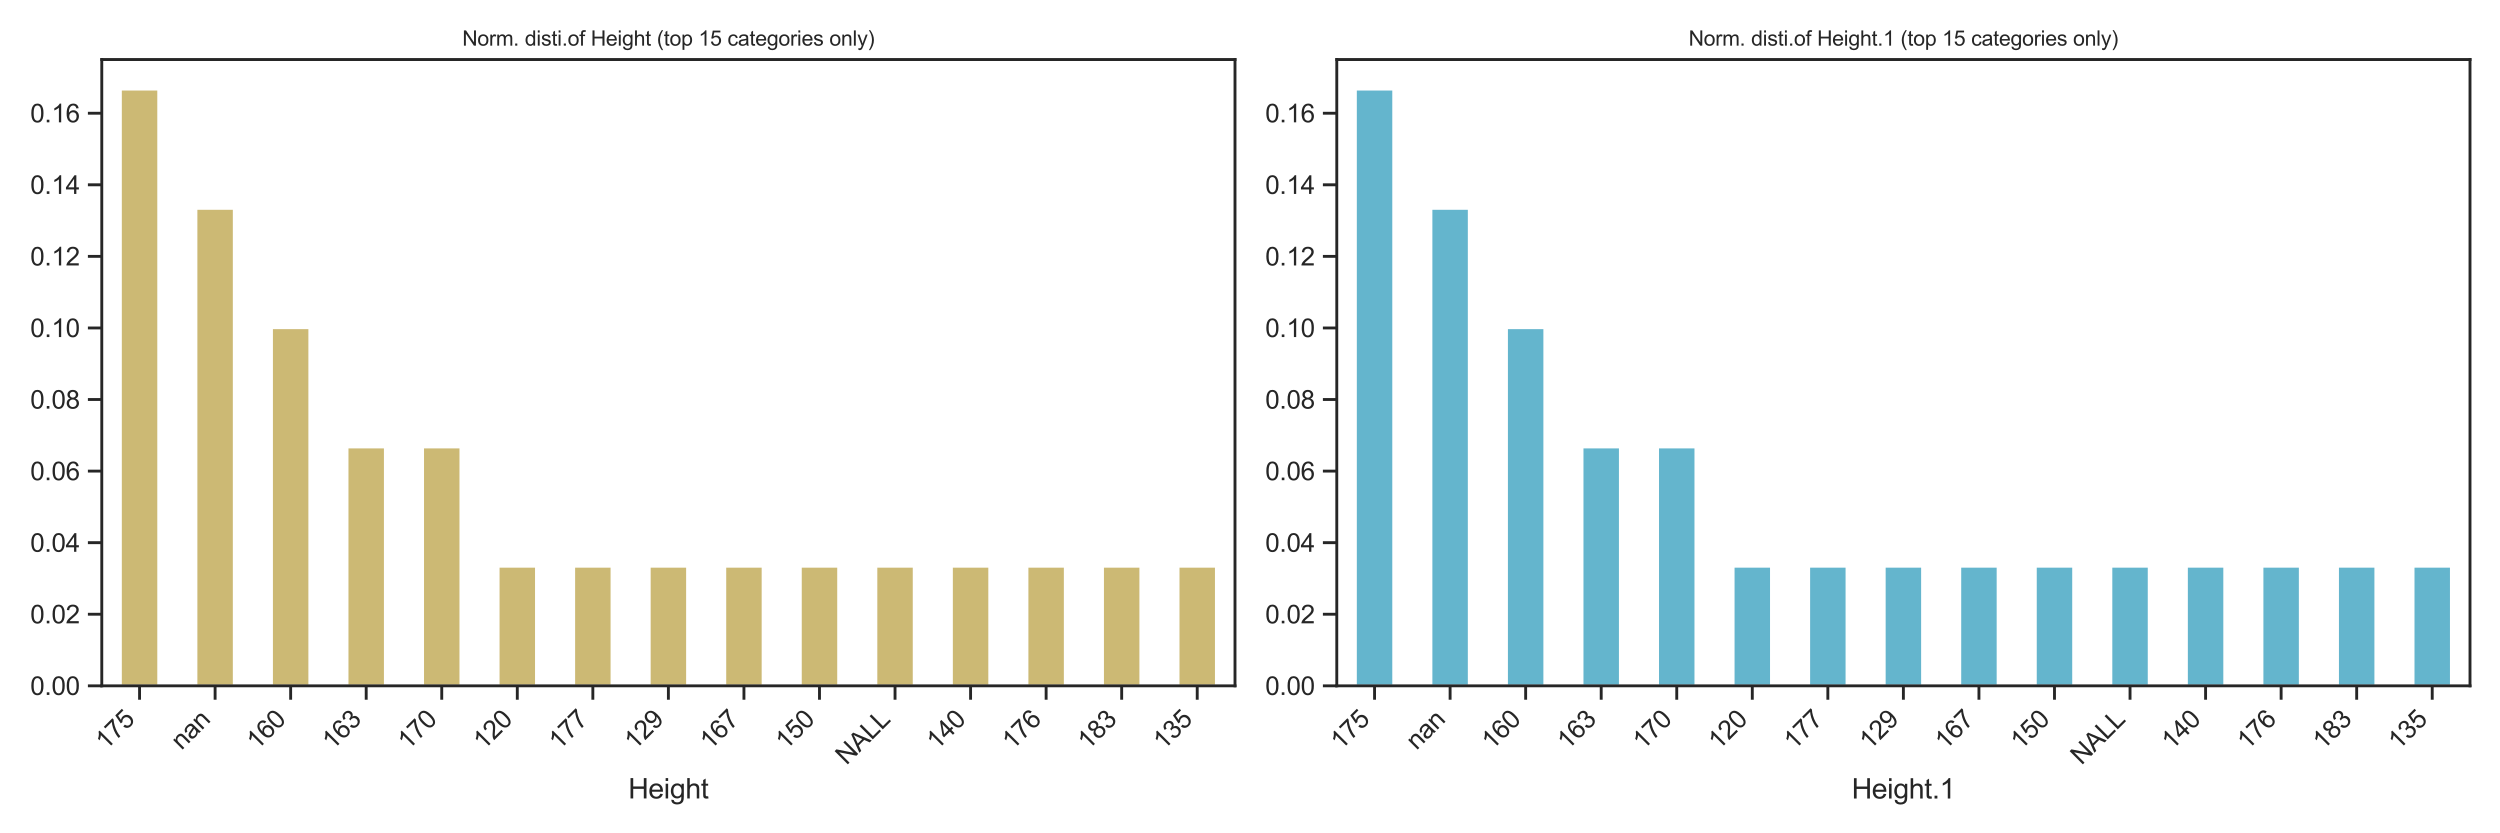<?xml version="1.0" encoding="utf-8" standalone="no"?>
<!DOCTYPE svg PUBLIC "-//W3C//DTD SVG 1.1//EN"
  "http://www.w3.org/Graphics/SVG/1.1/DTD/svg11.dtd">
<svg xmlns:xlink="http://www.w3.org/1999/xlink" width="1080pt" height="360pt" viewBox="0 0 1080 360" xmlns="http://www.w3.org/2000/svg" version="1.1">
 <defs>
  <style type="text/css">*{stroke-linejoin: round; stroke-linecap: butt}</style>
 </defs>
 <g id="figure_1">
  <g id="patch_1">
   <path d="M 0 360 
L 1080 360 
L 1080 0 
L 0 0 
z
" style="fill: #ffffff"/>
  </g>
  <g id="axes_1">
   <g id="patch_2">
    <path d="M 43.97 296.273 
L 533.52 296.273 
L 533.52 25.721 
L 43.97 25.721 
z
" style="fill: #ffffff"/>
   </g>
   <g id="matplotlib.axis_1">
    <g id="xtick_1">
     <g id="line2d_1">
      <defs>
       <path id="m5436ad66af" d="M 0 0 
L 0 6 
" style="stroke: #262626; stroke-width: 1.25"/>
      </defs>
      <g>
       <use xlink:href="#m5436ad66af" x="60.288" y="296.273" style="fill: #262626; stroke: #262626; stroke-width: 1.25"/>
      </g>
     </g>
     <g id="text_1">
      <!-- 175 -->
      <g style="fill: #262626" transform="translate(45.766 324.317) rotate(-45) scale(0.11 -0.11)">
       <defs>
        <path id="ArialMT-31" d="M 2384 0 
L 1822 0 
L 1822 3584 
Q 1619 3391 1289 3197 
Q 959 3003 697 2906 
L 697 3450 
Q 1169 3672 1522 3987 
Q 1875 4303 2022 4600 
L 2384 4600 
L 2384 0 
z
" transform="scale(0.016)"/>
        <path id="ArialMT-37" d="M 303 3981 
L 303 4522 
L 3269 4522 
L 3269 4084 
Q 2831 3619 2401 2847 
Q 1972 2075 1738 1259 
Q 1569 684 1522 0 
L 944 0 
Q 953 541 1156 1306 
Q 1359 2072 1739 2783 
Q 2119 3494 2547 3981 
L 303 3981 
z
" transform="scale(0.016)"/>
        <path id="ArialMT-35" d="M 266 1200 
L 856 1250 
Q 922 819 1161 601 
Q 1400 384 1738 384 
Q 2144 384 2425 690 
Q 2706 997 2706 1503 
Q 2706 1984 2436 2262 
Q 2166 2541 1728 2541 
Q 1456 2541 1237 2417 
Q 1019 2294 894 2097 
L 366 2166 
L 809 4519 
L 3088 4519 
L 3088 3981 
L 1259 3981 
L 1013 2750 
Q 1425 3038 1878 3038 
Q 2478 3038 2890 2622 
Q 3303 2206 3303 1553 
Q 3303 931 2941 478 
Q 2500 -78 1738 -78 
Q 1113 -78 717 272 
Q 322 622 266 1200 
z
" transform="scale(0.016)"/>
       </defs>
       <use xlink:href="#ArialMT-31"/>
       <use xlink:href="#ArialMT-37" x="55.615"/>
       <use xlink:href="#ArialMT-35" x="111.23"/>
      </g>
     </g>
    </g>
    <g id="xtick_2">
     <g id="line2d_2">
      <g>
       <use xlink:href="#m5436ad66af" x="92.925" y="296.273" style="fill: #262626; stroke: #262626; stroke-width: 1.25"/>
      </g>
     </g>
     <g id="text_2">
      <!-- nan -->
      <g style="fill: #262626" transform="translate(78.403 324.317) rotate(-45) scale(0.11 -0.11)">
       <defs>
        <path id="ArialMT-6e" d="M 422 0 
L 422 3319 
L 928 3319 
L 928 2847 
Q 1294 3394 1984 3394 
Q 2284 3394 2536 3286 
Q 2788 3178 2913 3003 
Q 3038 2828 3088 2588 
Q 3119 2431 3119 2041 
L 3119 0 
L 2556 0 
L 2556 2019 
Q 2556 2363 2490 2533 
Q 2425 2703 2258 2804 
Q 2091 2906 1866 2906 
Q 1506 2906 1245 2678 
Q 984 2450 984 1813 
L 984 0 
L 422 0 
z
" transform="scale(0.016)"/>
        <path id="ArialMT-61" d="M 2588 409 
Q 2275 144 1986 34 
Q 1697 -75 1366 -75 
Q 819 -75 525 192 
Q 231 459 231 875 
Q 231 1119 342 1320 
Q 453 1522 633 1644 
Q 813 1766 1038 1828 
Q 1203 1872 1538 1913 
Q 2219 1994 2541 2106 
Q 2544 2222 2544 2253 
Q 2544 2597 2384 2738 
Q 2169 2928 1744 2928 
Q 1347 2928 1158 2789 
Q 969 2650 878 2297 
L 328 2372 
Q 403 2725 575 2942 
Q 747 3159 1072 3276 
Q 1397 3394 1825 3394 
Q 2250 3394 2515 3294 
Q 2781 3194 2906 3042 
Q 3031 2891 3081 2659 
Q 3109 2516 3109 2141 
L 3109 1391 
Q 3109 606 3145 398 
Q 3181 191 3288 0 
L 2700 0 
Q 2613 175 2588 409 
z
M 2541 1666 
Q 2234 1541 1622 1453 
Q 1275 1403 1131 1340 
Q 988 1278 909 1158 
Q 831 1038 831 891 
Q 831 666 1001 516 
Q 1172 366 1500 366 
Q 1825 366 2078 508 
Q 2331 650 2450 897 
Q 2541 1088 2541 1459 
L 2541 1666 
z
" transform="scale(0.016)"/>
       </defs>
       <use xlink:href="#ArialMT-6e"/>
       <use xlink:href="#ArialMT-61" x="55.615"/>
       <use xlink:href="#ArialMT-6e" x="111.23"/>
      </g>
     </g>
    </g>
    <g id="xtick_3">
     <g id="line2d_3">
      <g>
       <use xlink:href="#m5436ad66af" x="125.562" y="296.273" style="fill: #262626; stroke: #262626; stroke-width: 1.25"/>
      </g>
     </g>
     <g id="text_3">
      <!-- 160 -->
      <g style="fill: #262626" transform="translate(111.04 324.317) rotate(-45) scale(0.11 -0.11)">
       <defs>
        <path id="ArialMT-36" d="M 3184 3459 
L 2625 3416 
Q 2550 3747 2413 3897 
Q 2184 4138 1850 4138 
Q 1581 4138 1378 3988 
Q 1113 3794 959 3422 
Q 806 3050 800 2363 
Q 1003 2672 1297 2822 
Q 1591 2972 1913 2972 
Q 2475 2972 2870 2558 
Q 3266 2144 3266 1488 
Q 3266 1056 3080 686 
Q 2894 316 2569 119 
Q 2244 -78 1831 -78 
Q 1128 -78 684 439 
Q 241 956 241 2144 
Q 241 3472 731 4075 
Q 1159 4600 1884 4600 
Q 2425 4600 2770 4297 
Q 3116 3994 3184 3459 
z
M 888 1484 
Q 888 1194 1011 928 
Q 1134 663 1356 523 
Q 1578 384 1822 384 
Q 2178 384 2434 671 
Q 2691 959 2691 1453 
Q 2691 1928 2437 2201 
Q 2184 2475 1800 2475 
Q 1419 2475 1153 2201 
Q 888 1928 888 1484 
z
" transform="scale(0.016)"/>
        <path id="ArialMT-30" d="M 266 2259 
Q 266 3072 433 3567 
Q 600 4063 929 4331 
Q 1259 4600 1759 4600 
Q 2128 4600 2406 4451 
Q 2684 4303 2865 4023 
Q 3047 3744 3150 3342 
Q 3253 2941 3253 2259 
Q 3253 1453 3087 958 
Q 2922 463 2592 192 
Q 2263 -78 1759 -78 
Q 1097 -78 719 397 
Q 266 969 266 2259 
z
M 844 2259 
Q 844 1131 1108 757 
Q 1372 384 1759 384 
Q 2147 384 2411 759 
Q 2675 1134 2675 2259 
Q 2675 3391 2411 3762 
Q 2147 4134 1753 4134 
Q 1366 4134 1134 3806 
Q 844 3388 844 2259 
z
" transform="scale(0.016)"/>
       </defs>
       <use xlink:href="#ArialMT-31"/>
       <use xlink:href="#ArialMT-36" x="55.615"/>
       <use xlink:href="#ArialMT-30" x="111.23"/>
      </g>
     </g>
    </g>
    <g id="xtick_4">
     <g id="line2d_4">
      <g>
       <use xlink:href="#m5436ad66af" x="158.198" y="296.273" style="fill: #262626; stroke: #262626; stroke-width: 1.25"/>
      </g>
     </g>
     <g id="text_4">
      <!-- 163 -->
      <g style="fill: #262626" transform="translate(143.676 324.317) rotate(-45) scale(0.11 -0.11)">
       <defs>
        <path id="ArialMT-33" d="M 269 1209 
L 831 1284 
Q 928 806 1161 595 
Q 1394 384 1728 384 
Q 2125 384 2398 659 
Q 2672 934 2672 1341 
Q 2672 1728 2419 1979 
Q 2166 2231 1775 2231 
Q 1616 2231 1378 2169 
L 1441 2663 
Q 1497 2656 1531 2656 
Q 1891 2656 2178 2843 
Q 2466 3031 2466 3422 
Q 2466 3731 2256 3934 
Q 2047 4138 1716 4138 
Q 1388 4138 1169 3931 
Q 950 3725 888 3313 
L 325 3413 
Q 428 3978 793 4289 
Q 1159 4600 1703 4600 
Q 2078 4600 2393 4439 
Q 2709 4278 2876 4000 
Q 3044 3722 3044 3409 
Q 3044 3113 2884 2869 
Q 2725 2625 2413 2481 
Q 2819 2388 3044 2092 
Q 3269 1797 3269 1353 
Q 3269 753 2831 336 
Q 2394 -81 1725 -81 
Q 1122 -81 723 278 
Q 325 638 269 1209 
z
" transform="scale(0.016)"/>
       </defs>
       <use xlink:href="#ArialMT-31"/>
       <use xlink:href="#ArialMT-36" x="55.615"/>
       <use xlink:href="#ArialMT-33" x="111.23"/>
      </g>
     </g>
    </g>
    <g id="xtick_5">
     <g id="line2d_5">
      <g>
       <use xlink:href="#m5436ad66af" x="190.835" y="296.273" style="fill: #262626; stroke: #262626; stroke-width: 1.25"/>
      </g>
     </g>
     <g id="text_5">
      <!-- 170 -->
      <g style="fill: #262626" transform="translate(176.313 324.317) rotate(-45) scale(0.11 -0.11)">
       <use xlink:href="#ArialMT-31"/>
       <use xlink:href="#ArialMT-37" x="55.615"/>
       <use xlink:href="#ArialMT-30" x="111.23"/>
      </g>
     </g>
    </g>
    <g id="xtick_6">
     <g id="line2d_6">
      <g>
       <use xlink:href="#m5436ad66af" x="223.472" y="296.273" style="fill: #262626; stroke: #262626; stroke-width: 1.25"/>
      </g>
     </g>
     <g id="text_6">
      <!-- 120 -->
      <g style="fill: #262626" transform="translate(208.95 324.317) rotate(-45) scale(0.11 -0.11)">
       <defs>
        <path id="ArialMT-32" d="M 3222 541 
L 3222 0 
L 194 0 
Q 188 203 259 391 
Q 375 700 629 1000 
Q 884 1300 1366 1694 
Q 2113 2306 2375 2664 
Q 2638 3022 2638 3341 
Q 2638 3675 2398 3904 
Q 2159 4134 1775 4134 
Q 1369 4134 1125 3890 
Q 881 3647 878 3216 
L 300 3275 
Q 359 3922 746 4261 
Q 1134 4600 1788 4600 
Q 2447 4600 2831 4234 
Q 3216 3869 3216 3328 
Q 3216 3053 3103 2787 
Q 2991 2522 2730 2228 
Q 2469 1934 1863 1422 
Q 1356 997 1212 845 
Q 1069 694 975 541 
L 3222 541 
z
" transform="scale(0.016)"/>
       </defs>
       <use xlink:href="#ArialMT-31"/>
       <use xlink:href="#ArialMT-32" x="55.615"/>
       <use xlink:href="#ArialMT-30" x="111.23"/>
      </g>
     </g>
    </g>
    <g id="xtick_7">
     <g id="line2d_7">
      <g>
       <use xlink:href="#m5436ad66af" x="256.108" y="296.273" style="fill: #262626; stroke: #262626; stroke-width: 1.25"/>
      </g>
     </g>
     <g id="text_7">
      <!-- 177 -->
      <g style="fill: #262626" transform="translate(241.586 324.317) rotate(-45) scale(0.11 -0.11)">
       <use xlink:href="#ArialMT-31"/>
       <use xlink:href="#ArialMT-37" x="55.615"/>
       <use xlink:href="#ArialMT-37" x="111.23"/>
      </g>
     </g>
    </g>
    <g id="xtick_8">
     <g id="line2d_8">
      <g>
       <use xlink:href="#m5436ad66af" x="288.745" y="296.273" style="fill: #262626; stroke: #262626; stroke-width: 1.25"/>
      </g>
     </g>
     <g id="text_8">
      <!-- 129 -->
      <g style="fill: #262626" transform="translate(274.223 324.317) rotate(-45) scale(0.11 -0.11)">
       <defs>
        <path id="ArialMT-39" d="M 350 1059 
L 891 1109 
Q 959 728 1153 556 
Q 1347 384 1650 384 
Q 1909 384 2104 503 
Q 2300 622 2425 820 
Q 2550 1019 2634 1356 
Q 2719 1694 2719 2044 
Q 2719 2081 2716 2156 
Q 2547 1888 2255 1720 
Q 1963 1553 1622 1553 
Q 1053 1553 659 1965 
Q 266 2378 266 3053 
Q 266 3750 677 4175 
Q 1088 4600 1706 4600 
Q 2153 4600 2523 4359 
Q 2894 4119 3086 3673 
Q 3278 3228 3278 2384 
Q 3278 1506 3087 986 
Q 2897 466 2520 194 
Q 2144 -78 1638 -78 
Q 1100 -78 759 220 
Q 419 519 350 1059 
z
M 2653 3081 
Q 2653 3566 2395 3850 
Q 2138 4134 1775 4134 
Q 1400 4134 1122 3828 
Q 844 3522 844 3034 
Q 844 2597 1108 2323 
Q 1372 2050 1759 2050 
Q 2150 2050 2401 2323 
Q 2653 2597 2653 3081 
z
" transform="scale(0.016)"/>
       </defs>
       <use xlink:href="#ArialMT-31"/>
       <use xlink:href="#ArialMT-32" x="55.615"/>
       <use xlink:href="#ArialMT-39" x="111.23"/>
      </g>
     </g>
    </g>
    <g id="xtick_9">
     <g id="line2d_9">
      <g>
       <use xlink:href="#m5436ad66af" x="321.382" y="296.273" style="fill: #262626; stroke: #262626; stroke-width: 1.25"/>
      </g>
     </g>
     <g id="text_9">
      <!-- 167 -->
      <g style="fill: #262626" transform="translate(306.86 324.317) rotate(-45) scale(0.11 -0.11)">
       <use xlink:href="#ArialMT-31"/>
       <use xlink:href="#ArialMT-36" x="55.615"/>
       <use xlink:href="#ArialMT-37" x="111.23"/>
      </g>
     </g>
    </g>
    <g id="xtick_10">
     <g id="line2d_10">
      <g>
       <use xlink:href="#m5436ad66af" x="354.018" y="296.273" style="fill: #262626; stroke: #262626; stroke-width: 1.25"/>
      </g>
     </g>
     <g id="text_10">
      <!-- 150 -->
      <g style="fill: #262626" transform="translate(339.496 324.317) rotate(-45) scale(0.11 -0.11)">
       <use xlink:href="#ArialMT-31"/>
       <use xlink:href="#ArialMT-35" x="55.615"/>
       <use xlink:href="#ArialMT-30" x="111.23"/>
      </g>
     </g>
    </g>
    <g id="xtick_11">
     <g id="line2d_11">
      <g>
       <use xlink:href="#m5436ad66af" x="386.655" y="296.273" style="fill: #262626; stroke: #262626; stroke-width: 1.25"/>
      </g>
     </g>
     <g id="text_11">
      <!-- NALL -->
      <g style="fill: #262626" transform="translate(365.653 330.797) rotate(-45) scale(0.11 -0.11)">
       <defs>
        <path id="ArialMT-4e" d="M 488 0 
L 488 4581 
L 1109 4581 
L 3516 984 
L 3516 4581 
L 4097 4581 
L 4097 0 
L 3475 0 
L 1069 3600 
L 1069 0 
L 488 0 
z
" transform="scale(0.016)"/>
        <path id="ArialMT-41" d="M -9 0 
L 1750 4581 
L 2403 4581 
L 4278 0 
L 3588 0 
L 3053 1388 
L 1138 1388 
L 634 0 
L -9 0 
z
M 1313 1881 
L 2866 1881 
L 2388 3150 
Q 2169 3728 2063 4100 
Q 1975 3659 1816 3225 
L 1313 1881 
z
" transform="scale(0.016)"/>
        <path id="ArialMT-4c" d="M 469 0 
L 469 4581 
L 1075 4581 
L 1075 541 
L 3331 541 
L 3331 0 
L 469 0 
z
" transform="scale(0.016)"/>
       </defs>
       <use xlink:href="#ArialMT-4e"/>
       <use xlink:href="#ArialMT-41" x="72.217"/>
       <use xlink:href="#ArialMT-4c" x="138.916"/>
       <use xlink:href="#ArialMT-4c" x="194.531"/>
      </g>
     </g>
    </g>
    <g id="xtick_12">
     <g id="line2d_12">
      <g>
       <use xlink:href="#m5436ad66af" x="419.292" y="296.273" style="fill: #262626; stroke: #262626; stroke-width: 1.25"/>
      </g>
     </g>
     <g id="text_12">
      <!-- 140 -->
      <g style="fill: #262626" transform="translate(404.77 324.317) rotate(-45) scale(0.11 -0.11)">
       <defs>
        <path id="ArialMT-34" d="M 2069 0 
L 2069 1097 
L 81 1097 
L 81 1613 
L 2172 4581 
L 2631 4581 
L 2631 1613 
L 3250 1613 
L 3250 1097 
L 2631 1097 
L 2631 0 
L 2069 0 
z
M 2069 1613 
L 2069 3678 
L 634 1613 
L 2069 1613 
z
" transform="scale(0.016)"/>
       </defs>
       <use xlink:href="#ArialMT-31"/>
       <use xlink:href="#ArialMT-34" x="55.615"/>
       <use xlink:href="#ArialMT-30" x="111.23"/>
      </g>
     </g>
    </g>
    <g id="xtick_13">
     <g id="line2d_13">
      <g>
       <use xlink:href="#m5436ad66af" x="451.928" y="296.273" style="fill: #262626; stroke: #262626; stroke-width: 1.25"/>
      </g>
     </g>
     <g id="text_13">
      <!-- 176 -->
      <g style="fill: #262626" transform="translate(437.406 324.317) rotate(-45) scale(0.11 -0.11)">
       <use xlink:href="#ArialMT-31"/>
       <use xlink:href="#ArialMT-37" x="55.615"/>
       <use xlink:href="#ArialMT-36" x="111.23"/>
      </g>
     </g>
    </g>
    <g id="xtick_14">
     <g id="line2d_14">
      <g>
       <use xlink:href="#m5436ad66af" x="484.565" y="296.273" style="fill: #262626; stroke: #262626; stroke-width: 1.25"/>
      </g>
     </g>
     <g id="text_14">
      <!-- 183 -->
      <g style="fill: #262626" transform="translate(470.043 324.317) rotate(-45) scale(0.11 -0.11)">
       <defs>
        <path id="ArialMT-38" d="M 1131 2484 
Q 781 2613 612 2850 
Q 444 3088 444 3419 
Q 444 3919 803 4259 
Q 1163 4600 1759 4600 
Q 2359 4600 2725 4251 
Q 3091 3903 3091 3403 
Q 3091 3084 2923 2848 
Q 2756 2613 2416 2484 
Q 2838 2347 3058 2040 
Q 3278 1734 3278 1309 
Q 3278 722 2862 322 
Q 2447 -78 1769 -78 
Q 1091 -78 675 323 
Q 259 725 259 1325 
Q 259 1772 486 2073 
Q 713 2375 1131 2484 
z
M 1019 3438 
Q 1019 3113 1228 2906 
Q 1438 2700 1772 2700 
Q 2097 2700 2305 2904 
Q 2513 3109 2513 3406 
Q 2513 3716 2298 3927 
Q 2084 4138 1766 4138 
Q 1444 4138 1231 3931 
Q 1019 3725 1019 3438 
z
M 838 1322 
Q 838 1081 952 856 
Q 1066 631 1291 507 
Q 1516 384 1775 384 
Q 2178 384 2440 643 
Q 2703 903 2703 1303 
Q 2703 1709 2433 1975 
Q 2163 2241 1756 2241 
Q 1359 2241 1098 1978 
Q 838 1716 838 1322 
z
" transform="scale(0.016)"/>
       </defs>
       <use xlink:href="#ArialMT-31"/>
       <use xlink:href="#ArialMT-38" x="55.615"/>
       <use xlink:href="#ArialMT-33" x="111.23"/>
      </g>
     </g>
    </g>
    <g id="xtick_15">
     <g id="line2d_15">
      <g>
       <use xlink:href="#m5436ad66af" x="517.202" y="296.273" style="fill: #262626; stroke: #262626; stroke-width: 1.25"/>
      </g>
     </g>
     <g id="text_15">
      <!-- 135 -->
      <g style="fill: #262626" transform="translate(502.68 324.317) rotate(-45) scale(0.11 -0.11)">
       <use xlink:href="#ArialMT-31"/>
       <use xlink:href="#ArialMT-33" x="55.615"/>
       <use xlink:href="#ArialMT-35" x="111.23"/>
      </g>
     </g>
    </g>
    <g id="text_16">
     <!-- Height -->
     <g style="fill: #262626" transform="translate(271.402 344.932) scale(0.12 -0.12)">
      <defs>
       <path id="ArialMT-48" d="M 513 0 
L 513 4581 
L 1119 4581 
L 1119 2700 
L 3500 2700 
L 3500 4581 
L 4106 4581 
L 4106 0 
L 3500 0 
L 3500 2159 
L 1119 2159 
L 1119 0 
L 513 0 
z
" transform="scale(0.016)"/>
       <path id="ArialMT-65" d="M 2694 1069 
L 3275 997 
Q 3138 488 2766 206 
Q 2394 -75 1816 -75 
Q 1088 -75 661 373 
Q 234 822 234 1631 
Q 234 2469 665 2931 
Q 1097 3394 1784 3394 
Q 2450 3394 2872 2941 
Q 3294 2488 3294 1666 
Q 3294 1616 3291 1516 
L 816 1516 
Q 847 969 1125 678 
Q 1403 388 1819 388 
Q 2128 388 2347 550 
Q 2566 713 2694 1069 
z
M 847 1978 
L 2700 1978 
Q 2663 2397 2488 2606 
Q 2219 2931 1791 2931 
Q 1403 2931 1139 2672 
Q 875 2413 847 1978 
z
" transform="scale(0.016)"/>
       <path id="ArialMT-69" d="M 425 3934 
L 425 4581 
L 988 4581 
L 988 3934 
L 425 3934 
z
M 425 0 
L 425 3319 
L 988 3319 
L 988 0 
L 425 0 
z
" transform="scale(0.016)"/>
       <path id="ArialMT-67" d="M 319 -275 
L 866 -356 
Q 900 -609 1056 -725 
Q 1266 -881 1628 -881 
Q 2019 -881 2231 -725 
Q 2444 -569 2519 -288 
Q 2563 -116 2559 434 
Q 2191 0 1641 0 
Q 956 0 581 494 
Q 206 988 206 1678 
Q 206 2153 378 2554 
Q 550 2956 876 3175 
Q 1203 3394 1644 3394 
Q 2231 3394 2613 2919 
L 2613 3319 
L 3131 3319 
L 3131 450 
Q 3131 -325 2973 -648 
Q 2816 -972 2473 -1159 
Q 2131 -1347 1631 -1347 
Q 1038 -1347 672 -1080 
Q 306 -813 319 -275 
z
M 784 1719 
Q 784 1066 1043 766 
Q 1303 466 1694 466 
Q 2081 466 2343 764 
Q 2606 1063 2606 1700 
Q 2606 2309 2336 2618 
Q 2066 2928 1684 2928 
Q 1309 2928 1046 2623 
Q 784 2319 784 1719 
z
" transform="scale(0.016)"/>
       <path id="ArialMT-68" d="M 422 0 
L 422 4581 
L 984 4581 
L 984 2938 
Q 1378 3394 1978 3394 
Q 2347 3394 2619 3248 
Q 2891 3103 3008 2847 
Q 3125 2591 3125 2103 
L 3125 0 
L 2563 0 
L 2563 2103 
Q 2563 2525 2380 2717 
Q 2197 2909 1863 2909 
Q 1613 2909 1392 2779 
Q 1172 2650 1078 2428 
Q 984 2206 984 1816 
L 984 0 
L 422 0 
z
" transform="scale(0.016)"/>
       <path id="ArialMT-74" d="M 1650 503 
L 1731 6 
Q 1494 -44 1306 -44 
Q 1000 -44 831 53 
Q 663 150 594 308 
Q 525 466 525 972 
L 525 2881 
L 113 2881 
L 113 3319 
L 525 3319 
L 525 4141 
L 1084 4478 
L 1084 3319 
L 1650 3319 
L 1650 2881 
L 1084 2881 
L 1084 941 
Q 1084 700 1114 631 
Q 1144 563 1211 522 
Q 1278 481 1403 481 
Q 1497 481 1650 503 
z
" transform="scale(0.016)"/>
      </defs>
      <use xlink:href="#ArialMT-48"/>
      <use xlink:href="#ArialMT-65" x="72.217"/>
      <use xlink:href="#ArialMT-69" x="127.832"/>
      <use xlink:href="#ArialMT-67" x="150.049"/>
      <use xlink:href="#ArialMT-68" x="205.664"/>
      <use xlink:href="#ArialMT-74" x="261.279"/>
     </g>
    </g>
   </g>
   <g id="matplotlib.axis_2">
    <g id="ytick_1">
     <g id="line2d_16">
      <defs>
       <path id="m097081c70a" d="M 0 0 
L -6 0 
" style="stroke: #262626; stroke-width: 1.25"/>
      </defs>
      <g>
       <use xlink:href="#m097081c70a" x="43.97" y="296.273" style="fill: #262626; stroke: #262626; stroke-width: 1.25"/>
      </g>
     </g>
     <g id="text_17">
      <!-- 0.00 -->
      <g style="fill: #262626" transform="translate(13.063 300.21) scale(0.11 -0.11)">
       <defs>
        <path id="ArialMT-2e" d="M 581 0 
L 581 641 
L 1222 641 
L 1222 0 
L 581 0 
z
" transform="scale(0.016)"/>
       </defs>
       <use xlink:href="#ArialMT-30"/>
       <use xlink:href="#ArialMT-2e" x="55.615"/>
       <use xlink:href="#ArialMT-30" x="83.398"/>
       <use xlink:href="#ArialMT-30" x="139.014"/>
      </g>
     </g>
    </g>
    <g id="ytick_2">
     <g id="line2d_17">
      <g>
       <use xlink:href="#m097081c70a" x="43.97" y="265.353" style="fill: #262626; stroke: #262626; stroke-width: 1.25"/>
      </g>
     </g>
     <g id="text_18">
      <!-- 0.02 -->
      <g style="fill: #262626" transform="translate(13.063 269.29) scale(0.11 -0.11)">
       <use xlink:href="#ArialMT-30"/>
       <use xlink:href="#ArialMT-2e" x="55.615"/>
       <use xlink:href="#ArialMT-30" x="83.398"/>
       <use xlink:href="#ArialMT-32" x="139.014"/>
      </g>
     </g>
    </g>
    <g id="ytick_3">
     <g id="line2d_18">
      <g>
       <use xlink:href="#m097081c70a" x="43.97" y="234.433" style="fill: #262626; stroke: #262626; stroke-width: 1.25"/>
      </g>
     </g>
     <g id="text_19">
      <!-- 0.04 -->
      <g style="fill: #262626" transform="translate(13.063 238.37) scale(0.11 -0.11)">
       <use xlink:href="#ArialMT-30"/>
       <use xlink:href="#ArialMT-2e" x="55.615"/>
       <use xlink:href="#ArialMT-30" x="83.398"/>
       <use xlink:href="#ArialMT-34" x="139.014"/>
      </g>
     </g>
    </g>
    <g id="ytick_4">
     <g id="line2d_19">
      <g>
       <use xlink:href="#m097081c70a" x="43.97" y="203.513" style="fill: #262626; stroke: #262626; stroke-width: 1.25"/>
      </g>
     </g>
     <g id="text_20">
      <!-- 0.06 -->
      <g style="fill: #262626" transform="translate(13.063 207.449) scale(0.11 -0.11)">
       <use xlink:href="#ArialMT-30"/>
       <use xlink:href="#ArialMT-2e" x="55.615"/>
       <use xlink:href="#ArialMT-30" x="83.398"/>
       <use xlink:href="#ArialMT-36" x="139.014"/>
      </g>
     </g>
    </g>
    <g id="ytick_5">
     <g id="line2d_20">
      <g>
       <use xlink:href="#m097081c70a" x="43.97" y="172.592" style="fill: #262626; stroke: #262626; stroke-width: 1.25"/>
      </g>
     </g>
     <g id="text_21">
      <!-- 0.08 -->
      <g style="fill: #262626" transform="translate(13.063 176.529) scale(0.11 -0.11)">
       <use xlink:href="#ArialMT-30"/>
       <use xlink:href="#ArialMT-2e" x="55.615"/>
       <use xlink:href="#ArialMT-30" x="83.398"/>
       <use xlink:href="#ArialMT-38" x="139.014"/>
      </g>
     </g>
    </g>
    <g id="ytick_6">
     <g id="line2d_21">
      <g>
       <use xlink:href="#m097081c70a" x="43.97" y="141.672" style="fill: #262626; stroke: #262626; stroke-width: 1.25"/>
      </g>
     </g>
     <g id="text_22">
      <!-- 0.10 -->
      <g style="fill: #262626" transform="translate(13.063 145.609) scale(0.11 -0.11)">
       <use xlink:href="#ArialMT-30"/>
       <use xlink:href="#ArialMT-2e" x="55.615"/>
       <use xlink:href="#ArialMT-31" x="83.398"/>
       <use xlink:href="#ArialMT-30" x="139.014"/>
      </g>
     </g>
    </g>
    <g id="ytick_7">
     <g id="line2d_22">
      <g>
       <use xlink:href="#m097081c70a" x="43.97" y="110.752" style="fill: #262626; stroke: #262626; stroke-width: 1.25"/>
      </g>
     </g>
     <g id="text_23">
      <!-- 0.12 -->
      <g style="fill: #262626" transform="translate(13.063 114.689) scale(0.11 -0.11)">
       <use xlink:href="#ArialMT-30"/>
       <use xlink:href="#ArialMT-2e" x="55.615"/>
       <use xlink:href="#ArialMT-31" x="83.398"/>
       <use xlink:href="#ArialMT-32" x="139.014"/>
      </g>
     </g>
    </g>
    <g id="ytick_8">
     <g id="line2d_23">
      <g>
       <use xlink:href="#m097081c70a" x="43.97" y="79.832" style="fill: #262626; stroke: #262626; stroke-width: 1.25"/>
      </g>
     </g>
     <g id="text_24">
      <!-- 0.14 -->
      <g style="fill: #262626" transform="translate(13.063 83.768) scale(0.11 -0.11)">
       <use xlink:href="#ArialMT-30"/>
       <use xlink:href="#ArialMT-2e" x="55.615"/>
       <use xlink:href="#ArialMT-31" x="83.398"/>
       <use xlink:href="#ArialMT-34" x="139.014"/>
      </g>
     </g>
    </g>
    <g id="ytick_9">
     <g id="line2d_24">
      <g>
       <use xlink:href="#m097081c70a" x="43.97" y="48.911" style="fill: #262626; stroke: #262626; stroke-width: 1.25"/>
      </g>
     </g>
     <g id="text_25">
      <!-- 0.16 -->
      <g style="fill: #262626" transform="translate(13.063 52.848) scale(0.11 -0.11)">
       <use xlink:href="#ArialMT-30"/>
       <use xlink:href="#ArialMT-2e" x="55.615"/>
       <use xlink:href="#ArialMT-31" x="83.398"/>
       <use xlink:href="#ArialMT-36" x="139.014"/>
      </g>
     </g>
    </g>
   </g>
   <g id="patch_3">
    <path d="M 52.129 296.273 
L 68.448 296.273 
L 68.448 38.605 
L 52.129 38.605 
z
" clip-path="url(#pa43676d4a3)" style="fill: #ccb974; stroke: #ffffff; stroke-linejoin: miter"/>
   </g>
   <g id="patch_4">
    <path d="M 84.766 296.273 
L 101.084 296.273 
L 101.084 90.138 
L 84.766 90.138 
z
" clip-path="url(#pa43676d4a3)" style="fill: #ccb974; stroke: #ffffff; stroke-linejoin: miter"/>
   </g>
   <g id="patch_5">
    <path d="M 117.403 296.273 
L 133.721 296.273 
L 133.721 141.672 
L 117.403 141.672 
z
" clip-path="url(#pa43676d4a3)" style="fill: #ccb974; stroke: #ffffff; stroke-linejoin: miter"/>
   </g>
   <g id="patch_6">
    <path d="M 150.039 296.273 
L 166.357 296.273 
L 166.357 193.206 
L 150.039 193.206 
z
" clip-path="url(#pa43676d4a3)" style="fill: #ccb974; stroke: #ffffff; stroke-linejoin: miter"/>
   </g>
   <g id="patch_7">
    <path d="M 182.676 296.273 
L 198.994 296.273 
L 198.994 193.206 
L 182.676 193.206 
z
" clip-path="url(#pa43676d4a3)" style="fill: #ccb974; stroke: #ffffff; stroke-linejoin: miter"/>
   </g>
   <g id="patch_8">
    <path d="M 215.312 296.273 
L 231.631 296.273 
L 231.631 244.74 
L 215.312 244.74 
z
" clip-path="url(#pa43676d4a3)" style="fill: #ccb974; stroke: #ffffff; stroke-linejoin: miter"/>
   </g>
   <g id="patch_9">
    <path d="M 247.949 296.273 
L 264.267 296.273 
L 264.267 244.74 
L 247.949 244.74 
z
" clip-path="url(#pa43676d4a3)" style="fill: #ccb974; stroke: #ffffff; stroke-linejoin: miter"/>
   </g>
   <g id="patch_10">
    <path d="M 280.586 296.273 
L 296.904 296.273 
L 296.904 244.74 
L 280.586 244.74 
z
" clip-path="url(#pa43676d4a3)" style="fill: #ccb974; stroke: #ffffff; stroke-linejoin: miter"/>
   </g>
   <g id="patch_11">
    <path d="M 313.223 296.273 
L 329.541 296.273 
L 329.541 244.74 
L 313.223 244.74 
z
" clip-path="url(#pa43676d4a3)" style="fill: #ccb974; stroke: #ffffff; stroke-linejoin: miter"/>
   </g>
   <g id="patch_12">
    <path d="M 345.859 296.273 
L 362.178 296.273 
L 362.178 244.74 
L 345.859 244.74 
z
" clip-path="url(#pa43676d4a3)" style="fill: #ccb974; stroke: #ffffff; stroke-linejoin: miter"/>
   </g>
   <g id="patch_13">
    <path d="M 378.496 296.273 
L 394.814 296.273 
L 394.814 244.74 
L 378.496 244.74 
z
" clip-path="url(#pa43676d4a3)" style="fill: #ccb974; stroke: #ffffff; stroke-linejoin: miter"/>
   </g>
   <g id="patch_14">
    <path d="M 411.132 296.273 
L 427.451 296.273 
L 427.451 244.74 
L 411.132 244.74 
z
" clip-path="url(#pa43676d4a3)" style="fill: #ccb974; stroke: #ffffff; stroke-linejoin: miter"/>
   </g>
   <g id="patch_15">
    <path d="M 443.769 296.273 
L 460.087 296.273 
L 460.087 244.74 
L 443.769 244.74 
z
" clip-path="url(#pa43676d4a3)" style="fill: #ccb974; stroke: #ffffff; stroke-linejoin: miter"/>
   </g>
   <g id="patch_16">
    <path d="M 476.406 296.273 
L 492.724 296.273 
L 492.724 244.74 
L 476.406 244.74 
z
" clip-path="url(#pa43676d4a3)" style="fill: #ccb974; stroke: #ffffff; stroke-linejoin: miter"/>
   </g>
   <g id="patch_17">
    <path d="M 509.043 296.273 
L 525.361 296.273 
L 525.361 244.74 
L 509.043 244.74 
z
" clip-path="url(#pa43676d4a3)" style="fill: #ccb974; stroke: #ffffff; stroke-linejoin: miter"/>
   </g>
   <g id="patch_18">
    <path d="M 43.97 296.273 
L 43.97 25.721 
" style="fill: none; stroke: #262626; stroke-width: 1.25; stroke-linejoin: miter; stroke-linecap: square"/>
   </g>
   <g id="patch_19">
    <path d="M 533.52 296.273 
L 533.52 25.721 
" style="fill: none; stroke: #262626; stroke-width: 1.25; stroke-linejoin: miter; stroke-linecap: square"/>
   </g>
   <g id="patch_20">
    <path d="M 43.97 296.273 
L 533.52 296.273 
" style="fill: none; stroke: #262626; stroke-width: 1.25; stroke-linejoin: miter; stroke-linecap: square"/>
   </g>
   <g id="patch_21">
    <path d="M 43.97 25.721 
L 533.52 25.721 
" style="fill: none; stroke: #262626; stroke-width: 1.25; stroke-linejoin: miter; stroke-linecap: square"/>
   </g>
   <g id="text_26">
    <!-- Norm. disti.of Height (top 15 categories only) -->
    <g style="fill: #262626" transform="translate(199.711 19.721) scale(0.09 -0.09)">
     <defs>
      <path id="ArialMT-6f" d="M 213 1659 
Q 213 2581 725 3025 
Q 1153 3394 1769 3394 
Q 2453 3394 2887 2945 
Q 3322 2497 3322 1706 
Q 3322 1066 3130 698 
Q 2938 331 2570 128 
Q 2203 -75 1769 -75 
Q 1072 -75 642 372 
Q 213 819 213 1659 
z
M 791 1659 
Q 791 1022 1069 705 
Q 1347 388 1769 388 
Q 2188 388 2466 706 
Q 2744 1025 2744 1678 
Q 2744 2294 2464 2611 
Q 2184 2928 1769 2928 
Q 1347 2928 1069 2612 
Q 791 2297 791 1659 
z
" transform="scale(0.016)"/>
      <path id="ArialMT-72" d="M 416 0 
L 416 3319 
L 922 3319 
L 922 2816 
Q 1116 3169 1280 3281 
Q 1444 3394 1641 3394 
Q 1925 3394 2219 3213 
L 2025 2691 
Q 1819 2813 1613 2813 
Q 1428 2813 1281 2702 
Q 1134 2591 1072 2394 
Q 978 2094 978 1738 
L 978 0 
L 416 0 
z
" transform="scale(0.016)"/>
      <path id="ArialMT-6d" d="M 422 0 
L 422 3319 
L 925 3319 
L 925 2853 
Q 1081 3097 1340 3245 
Q 1600 3394 1931 3394 
Q 2300 3394 2536 3241 
Q 2772 3088 2869 2813 
Q 3263 3394 3894 3394 
Q 4388 3394 4653 3120 
Q 4919 2847 4919 2278 
L 4919 0 
L 4359 0 
L 4359 2091 
Q 4359 2428 4304 2576 
Q 4250 2725 4106 2815 
Q 3963 2906 3769 2906 
Q 3419 2906 3187 2673 
Q 2956 2441 2956 1928 
L 2956 0 
L 2394 0 
L 2394 2156 
Q 2394 2531 2256 2718 
Q 2119 2906 1806 2906 
Q 1569 2906 1367 2781 
Q 1166 2656 1075 2415 
Q 984 2175 984 1722 
L 984 0 
L 422 0 
z
" transform="scale(0.016)"/>
      <path id="ArialMT-20" transform="scale(0.016)"/>
      <path id="ArialMT-64" d="M 2575 0 
L 2575 419 
Q 2259 -75 1647 -75 
Q 1250 -75 917 144 
Q 584 363 401 755 
Q 219 1147 219 1656 
Q 219 2153 384 2558 
Q 550 2963 881 3178 
Q 1213 3394 1622 3394 
Q 1922 3394 2156 3267 
Q 2391 3141 2538 2938 
L 2538 4581 
L 3097 4581 
L 3097 0 
L 2575 0 
z
M 797 1656 
Q 797 1019 1065 703 
Q 1334 388 1700 388 
Q 2069 388 2326 689 
Q 2584 991 2584 1609 
Q 2584 2291 2321 2609 
Q 2059 2928 1675 2928 
Q 1300 2928 1048 2622 
Q 797 2316 797 1656 
z
" transform="scale(0.016)"/>
      <path id="ArialMT-73" d="M 197 991 
L 753 1078 
Q 800 744 1014 566 
Q 1228 388 1613 388 
Q 2000 388 2187 545 
Q 2375 703 2375 916 
Q 2375 1106 2209 1216 
Q 2094 1291 1634 1406 
Q 1016 1563 777 1677 
Q 538 1791 414 1992 
Q 291 2194 291 2438 
Q 291 2659 392 2848 
Q 494 3038 669 3163 
Q 800 3259 1026 3326 
Q 1253 3394 1513 3394 
Q 1903 3394 2198 3281 
Q 2494 3169 2634 2976 
Q 2775 2784 2828 2463 
L 2278 2388 
Q 2241 2644 2061 2787 
Q 1881 2931 1553 2931 
Q 1166 2931 1000 2803 
Q 834 2675 834 2503 
Q 834 2394 903 2306 
Q 972 2216 1119 2156 
Q 1203 2125 1616 2013 
Q 2213 1853 2448 1751 
Q 2684 1650 2818 1456 
Q 2953 1263 2953 975 
Q 2953 694 2789 445 
Q 2625 197 2315 61 
Q 2006 -75 1616 -75 
Q 969 -75 630 194 
Q 291 463 197 991 
z
" transform="scale(0.016)"/>
      <path id="ArialMT-66" d="M 556 0 
L 556 2881 
L 59 2881 
L 59 3319 
L 556 3319 
L 556 3672 
Q 556 4006 616 4169 
Q 697 4388 901 4523 
Q 1106 4659 1475 4659 
Q 1713 4659 2000 4603 
L 1916 4113 
Q 1741 4144 1584 4144 
Q 1328 4144 1222 4034 
Q 1116 3925 1116 3625 
L 1116 3319 
L 1763 3319 
L 1763 2881 
L 1116 2881 
L 1116 0 
L 556 0 
z
" transform="scale(0.016)"/>
      <path id="ArialMT-28" d="M 1497 -1347 
Q 1031 -759 709 28 
Q 388 816 388 1659 
Q 388 2403 628 3084 
Q 909 3875 1497 4659 
L 1900 4659 
Q 1522 4009 1400 3731 
Q 1209 3300 1100 2831 
Q 966 2247 966 1656 
Q 966 153 1900 -1347 
L 1497 -1347 
z
" transform="scale(0.016)"/>
      <path id="ArialMT-70" d="M 422 -1272 
L 422 3319 
L 934 3319 
L 934 2888 
Q 1116 3141 1344 3267 
Q 1572 3394 1897 3394 
Q 2322 3394 2647 3175 
Q 2972 2956 3137 2557 
Q 3303 2159 3303 1684 
Q 3303 1175 3120 767 
Q 2938 359 2589 142 
Q 2241 -75 1856 -75 
Q 1575 -75 1351 44 
Q 1128 163 984 344 
L 984 -1272 
L 422 -1272 
z
M 931 1641 
Q 931 1000 1190 694 
Q 1450 388 1819 388 
Q 2194 388 2461 705 
Q 2728 1022 2728 1688 
Q 2728 2322 2467 2637 
Q 2206 2953 1844 2953 
Q 1484 2953 1207 2617 
Q 931 2281 931 1641 
z
" transform="scale(0.016)"/>
      <path id="ArialMT-63" d="M 2588 1216 
L 3141 1144 
Q 3050 572 2676 248 
Q 2303 -75 1759 -75 
Q 1078 -75 664 370 
Q 250 816 250 1647 
Q 250 2184 428 2587 
Q 606 2991 970 3192 
Q 1334 3394 1763 3394 
Q 2303 3394 2647 3120 
Q 2991 2847 3088 2344 
L 2541 2259 
Q 2463 2594 2264 2762 
Q 2066 2931 1784 2931 
Q 1359 2931 1093 2626 
Q 828 2322 828 1663 
Q 828 994 1084 691 
Q 1341 388 1753 388 
Q 2084 388 2306 591 
Q 2528 794 2588 1216 
z
" transform="scale(0.016)"/>
      <path id="ArialMT-6c" d="M 409 0 
L 409 4581 
L 972 4581 
L 972 0 
L 409 0 
z
" transform="scale(0.016)"/>
      <path id="ArialMT-79" d="M 397 -1278 
L 334 -750 
Q 519 -800 656 -800 
Q 844 -800 956 -737 
Q 1069 -675 1141 -563 
Q 1194 -478 1313 -144 
Q 1328 -97 1363 -6 
L 103 3319 
L 709 3319 
L 1400 1397 
Q 1534 1031 1641 628 
Q 1738 1016 1872 1384 
L 2581 3319 
L 3144 3319 
L 1881 -56 
Q 1678 -603 1566 -809 
Q 1416 -1088 1222 -1217 
Q 1028 -1347 759 -1347 
Q 597 -1347 397 -1278 
z
" transform="scale(0.016)"/>
      <path id="ArialMT-29" d="M 791 -1347 
L 388 -1347 
Q 1322 153 1322 1656 
Q 1322 2244 1188 2822 
Q 1081 3291 891 3722 
Q 769 4003 388 4659 
L 791 4659 
Q 1378 3875 1659 3084 
Q 1900 2403 1900 1659 
Q 1900 816 1576 28 
Q 1253 -759 791 -1347 
z
" transform="scale(0.016)"/>
     </defs>
     <use xlink:href="#ArialMT-4e"/>
     <use xlink:href="#ArialMT-6f" x="72.217"/>
     <use xlink:href="#ArialMT-72" x="127.832"/>
     <use xlink:href="#ArialMT-6d" x="161.133"/>
     <use xlink:href="#ArialMT-2e" x="244.434"/>
     <use xlink:href="#ArialMT-20" x="272.217"/>
     <use xlink:href="#ArialMT-64" x="300"/>
     <use xlink:href="#ArialMT-69" x="355.615"/>
     <use xlink:href="#ArialMT-73" x="377.832"/>
     <use xlink:href="#ArialMT-74" x="427.832"/>
     <use xlink:href="#ArialMT-69" x="455.615"/>
     <use xlink:href="#ArialMT-2e" x="477.832"/>
     <use xlink:href="#ArialMT-6f" x="505.615"/>
     <use xlink:href="#ArialMT-66" x="561.23"/>
     <use xlink:href="#ArialMT-20" x="589.014"/>
     <use xlink:href="#ArialMT-48" x="616.797"/>
     <use xlink:href="#ArialMT-65" x="689.014"/>
     <use xlink:href="#ArialMT-69" x="744.629"/>
     <use xlink:href="#ArialMT-67" x="766.846"/>
     <use xlink:href="#ArialMT-68" x="822.461"/>
     <use xlink:href="#ArialMT-74" x="878.076"/>
     <use xlink:href="#ArialMT-20" x="905.859"/>
     <use xlink:href="#ArialMT-28" x="933.643"/>
     <use xlink:href="#ArialMT-74" x="966.943"/>
     <use xlink:href="#ArialMT-6f" x="994.727"/>
     <use xlink:href="#ArialMT-70" x="1050.342"/>
     <use xlink:href="#ArialMT-20" x="1105.957"/>
     <use xlink:href="#ArialMT-31" x="1133.74"/>
     <use xlink:href="#ArialMT-35" x="1189.355"/>
     <use xlink:href="#ArialMT-20" x="1244.971"/>
     <use xlink:href="#ArialMT-63" x="1272.754"/>
     <use xlink:href="#ArialMT-61" x="1322.754"/>
     <use xlink:href="#ArialMT-74" x="1378.369"/>
     <use xlink:href="#ArialMT-65" x="1406.152"/>
     <use xlink:href="#ArialMT-67" x="1461.768"/>
     <use xlink:href="#ArialMT-6f" x="1517.383"/>
     <use xlink:href="#ArialMT-72" x="1572.998"/>
     <use xlink:href="#ArialMT-69" x="1606.299"/>
     <use xlink:href="#ArialMT-65" x="1628.516"/>
     <use xlink:href="#ArialMT-73" x="1684.131"/>
     <use xlink:href="#ArialMT-20" x="1734.131"/>
     <use xlink:href="#ArialMT-6f" x="1761.914"/>
     <use xlink:href="#ArialMT-6e" x="1817.529"/>
     <use xlink:href="#ArialMT-6c" x="1873.145"/>
     <use xlink:href="#ArialMT-79" x="1895.361"/>
     <use xlink:href="#ArialMT-29" x="1945.361"/>
    </g>
   </g>
  </g>
  <g id="axes_2">
   <g id="patch_22">
    <path d="M 577.49 296.273 
L 1067.04 296.273 
L 1067.04 25.721 
L 577.49 25.721 
z
" style="fill: #ffffff"/>
   </g>
   <g id="matplotlib.axis_3">
    <g id="xtick_16">
     <g id="line2d_25">
      <g>
       <use xlink:href="#m5436ad66af" x="593.808" y="296.273" style="fill: #262626; stroke: #262626; stroke-width: 1.25"/>
      </g>
     </g>
     <g id="text_27">
      <!-- 175 -->
      <g style="fill: #262626" transform="translate(579.286 324.317) rotate(-45) scale(0.11 -0.11)">
       <use xlink:href="#ArialMT-31"/>
       <use xlink:href="#ArialMT-37" x="55.615"/>
       <use xlink:href="#ArialMT-35" x="111.23"/>
      </g>
     </g>
    </g>
    <g id="xtick_17">
     <g id="line2d_26">
      <g>
       <use xlink:href="#m5436ad66af" x="626.445" y="296.273" style="fill: #262626; stroke: #262626; stroke-width: 1.25"/>
      </g>
     </g>
     <g id="text_28">
      <!-- nan -->
      <g style="fill: #262626" transform="translate(611.923 324.317) rotate(-45) scale(0.11 -0.11)">
       <use xlink:href="#ArialMT-6e"/>
       <use xlink:href="#ArialMT-61" x="55.615"/>
       <use xlink:href="#ArialMT-6e" x="111.23"/>
      </g>
     </g>
    </g>
    <g id="xtick_18">
     <g id="line2d_27">
      <g>
       <use xlink:href="#m5436ad66af" x="659.082" y="296.273" style="fill: #262626; stroke: #262626; stroke-width: 1.25"/>
      </g>
     </g>
     <g id="text_29">
      <!-- 160 -->
      <g style="fill: #262626" transform="translate(644.56 324.317) rotate(-45) scale(0.11 -0.11)">
       <use xlink:href="#ArialMT-31"/>
       <use xlink:href="#ArialMT-36" x="55.615"/>
       <use xlink:href="#ArialMT-30" x="111.23"/>
      </g>
     </g>
    </g>
    <g id="xtick_19">
     <g id="line2d_28">
      <g>
       <use xlink:href="#m5436ad66af" x="691.718" y="296.273" style="fill: #262626; stroke: #262626; stroke-width: 1.25"/>
      </g>
     </g>
     <g id="text_30">
      <!-- 163 -->
      <g style="fill: #262626" transform="translate(677.196 324.317) rotate(-45) scale(0.11 -0.11)">
       <use xlink:href="#ArialMT-31"/>
       <use xlink:href="#ArialMT-36" x="55.615"/>
       <use xlink:href="#ArialMT-33" x="111.23"/>
      </g>
     </g>
    </g>
    <g id="xtick_20">
     <g id="line2d_29">
      <g>
       <use xlink:href="#m5436ad66af" x="724.355" y="296.273" style="fill: #262626; stroke: #262626; stroke-width: 1.25"/>
      </g>
     </g>
     <g id="text_31">
      <!-- 170 -->
      <g style="fill: #262626" transform="translate(709.833 324.317) rotate(-45) scale(0.11 -0.11)">
       <use xlink:href="#ArialMT-31"/>
       <use xlink:href="#ArialMT-37" x="55.615"/>
       <use xlink:href="#ArialMT-30" x="111.23"/>
      </g>
     </g>
    </g>
    <g id="xtick_21">
     <g id="line2d_30">
      <g>
       <use xlink:href="#m5436ad66af" x="756.992" y="296.273" style="fill: #262626; stroke: #262626; stroke-width: 1.25"/>
      </g>
     </g>
     <g id="text_32">
      <!-- 120 -->
      <g style="fill: #262626" transform="translate(742.47 324.317) rotate(-45) scale(0.11 -0.11)">
       <use xlink:href="#ArialMT-31"/>
       <use xlink:href="#ArialMT-32" x="55.615"/>
       <use xlink:href="#ArialMT-30" x="111.23"/>
      </g>
     </g>
    </g>
    <g id="xtick_22">
     <g id="line2d_31">
      <g>
       <use xlink:href="#m5436ad66af" x="789.628" y="296.273" style="fill: #262626; stroke: #262626; stroke-width: 1.25"/>
      </g>
     </g>
     <g id="text_33">
      <!-- 177 -->
      <g style="fill: #262626" transform="translate(775.106 324.317) rotate(-45) scale(0.11 -0.11)">
       <use xlink:href="#ArialMT-31"/>
       <use xlink:href="#ArialMT-37" x="55.615"/>
       <use xlink:href="#ArialMT-37" x="111.23"/>
      </g>
     </g>
    </g>
    <g id="xtick_23">
     <g id="line2d_32">
      <g>
       <use xlink:href="#m5436ad66af" x="822.265" y="296.273" style="fill: #262626; stroke: #262626; stroke-width: 1.25"/>
      </g>
     </g>
     <g id="text_34">
      <!-- 129 -->
      <g style="fill: #262626" transform="translate(807.743 324.317) rotate(-45) scale(0.11 -0.11)">
       <use xlink:href="#ArialMT-31"/>
       <use xlink:href="#ArialMT-32" x="55.615"/>
       <use xlink:href="#ArialMT-39" x="111.23"/>
      </g>
     </g>
    </g>
    <g id="xtick_24">
     <g id="line2d_33">
      <g>
       <use xlink:href="#m5436ad66af" x="854.902" y="296.273" style="fill: #262626; stroke: #262626; stroke-width: 1.25"/>
      </g>
     </g>
     <g id="text_35">
      <!-- 167 -->
      <g style="fill: #262626" transform="translate(840.38 324.317) rotate(-45) scale(0.11 -0.11)">
       <use xlink:href="#ArialMT-31"/>
       <use xlink:href="#ArialMT-36" x="55.615"/>
       <use xlink:href="#ArialMT-37" x="111.23"/>
      </g>
     </g>
    </g>
    <g id="xtick_25">
     <g id="line2d_34">
      <g>
       <use xlink:href="#m5436ad66af" x="887.538" y="296.273" style="fill: #262626; stroke: #262626; stroke-width: 1.25"/>
      </g>
     </g>
     <g id="text_36">
      <!-- 150 -->
      <g style="fill: #262626" transform="translate(873.016 324.317) rotate(-45) scale(0.11 -0.11)">
       <use xlink:href="#ArialMT-31"/>
       <use xlink:href="#ArialMT-35" x="55.615"/>
       <use xlink:href="#ArialMT-30" x="111.23"/>
      </g>
     </g>
    </g>
    <g id="xtick_26">
     <g id="line2d_35">
      <g>
       <use xlink:href="#m5436ad66af" x="920.175" y="296.273" style="fill: #262626; stroke: #262626; stroke-width: 1.25"/>
      </g>
     </g>
     <g id="text_37">
      <!-- NALL -->
      <g style="fill: #262626" transform="translate(899.173 330.797) rotate(-45) scale(0.11 -0.11)">
       <use xlink:href="#ArialMT-4e"/>
       <use xlink:href="#ArialMT-41" x="72.217"/>
       <use xlink:href="#ArialMT-4c" x="138.916"/>
       <use xlink:href="#ArialMT-4c" x="194.531"/>
      </g>
     </g>
    </g>
    <g id="xtick_27">
     <g id="line2d_36">
      <g>
       <use xlink:href="#m5436ad66af" x="952.812" y="296.273" style="fill: #262626; stroke: #262626; stroke-width: 1.25"/>
      </g>
     </g>
     <g id="text_38">
      <!-- 140 -->
      <g style="fill: #262626" transform="translate(938.29 324.317) rotate(-45) scale(0.11 -0.11)">
       <use xlink:href="#ArialMT-31"/>
       <use xlink:href="#ArialMT-34" x="55.615"/>
       <use xlink:href="#ArialMT-30" x="111.23"/>
      </g>
     </g>
    </g>
    <g id="xtick_28">
     <g id="line2d_37">
      <g>
       <use xlink:href="#m5436ad66af" x="985.448" y="296.273" style="fill: #262626; stroke: #262626; stroke-width: 1.25"/>
      </g>
     </g>
     <g id="text_39">
      <!-- 176 -->
      <g style="fill: #262626" transform="translate(970.926 324.317) rotate(-45) scale(0.11 -0.11)">
       <use xlink:href="#ArialMT-31"/>
       <use xlink:href="#ArialMT-37" x="55.615"/>
       <use xlink:href="#ArialMT-36" x="111.23"/>
      </g>
     </g>
    </g>
    <g id="xtick_29">
     <g id="line2d_38">
      <g>
       <use xlink:href="#m5436ad66af" x="1018.085" y="296.273" style="fill: #262626; stroke: #262626; stroke-width: 1.25"/>
      </g>
     </g>
     <g id="text_40">
      <!-- 183 -->
      <g style="fill: #262626" transform="translate(1003.563 324.317) rotate(-45) scale(0.11 -0.11)">
       <use xlink:href="#ArialMT-31"/>
       <use xlink:href="#ArialMT-38" x="55.615"/>
       <use xlink:href="#ArialMT-33" x="111.23"/>
      </g>
     </g>
    </g>
    <g id="xtick_30">
     <g id="line2d_39">
      <g>
       <use xlink:href="#m5436ad66af" x="1050.722" y="296.273" style="fill: #262626; stroke: #262626; stroke-width: 1.25"/>
      </g>
     </g>
     <g id="text_41">
      <!-- 135 -->
      <g style="fill: #262626" transform="translate(1036.2 324.317) rotate(-45) scale(0.11 -0.11)">
       <use xlink:href="#ArialMT-31"/>
       <use xlink:href="#ArialMT-33" x="55.615"/>
       <use xlink:href="#ArialMT-35" x="111.23"/>
      </g>
     </g>
    </g>
    <g id="text_42">
     <!-- Height.1 -->
     <g style="fill: #262626" transform="translate(799.919 344.968) scale(0.12 -0.12)">
      <use xlink:href="#ArialMT-48"/>
      <use xlink:href="#ArialMT-65" x="72.217"/>
      <use xlink:href="#ArialMT-69" x="127.832"/>
      <use xlink:href="#ArialMT-67" x="150.049"/>
      <use xlink:href="#ArialMT-68" x="205.664"/>
      <use xlink:href="#ArialMT-74" x="261.279"/>
      <use xlink:href="#ArialMT-2e" x="289.062"/>
      <use xlink:href="#ArialMT-31" x="316.846"/>
     </g>
    </g>
   </g>
   <g id="matplotlib.axis_4">
    <g id="ytick_10">
     <g id="line2d_40">
      <g>
       <use xlink:href="#m097081c70a" x="577.49" y="296.273" style="fill: #262626; stroke: #262626; stroke-width: 1.25"/>
      </g>
     </g>
     <g id="text_43">
      <!-- 0.00 -->
      <g style="fill: #262626" transform="translate(546.583 300.21) scale(0.11 -0.11)">
       <use xlink:href="#ArialMT-30"/>
       <use xlink:href="#ArialMT-2e" x="55.615"/>
       <use xlink:href="#ArialMT-30" x="83.398"/>
       <use xlink:href="#ArialMT-30" x="139.014"/>
      </g>
     </g>
    </g>
    <g id="ytick_11">
     <g id="line2d_41">
      <g>
       <use xlink:href="#m097081c70a" x="577.49" y="265.353" style="fill: #262626; stroke: #262626; stroke-width: 1.25"/>
      </g>
     </g>
     <g id="text_44">
      <!-- 0.02 -->
      <g style="fill: #262626" transform="translate(546.583 269.29) scale(0.11 -0.11)">
       <use xlink:href="#ArialMT-30"/>
       <use xlink:href="#ArialMT-2e" x="55.615"/>
       <use xlink:href="#ArialMT-30" x="83.398"/>
       <use xlink:href="#ArialMT-32" x="139.014"/>
      </g>
     </g>
    </g>
    <g id="ytick_12">
     <g id="line2d_42">
      <g>
       <use xlink:href="#m097081c70a" x="577.49" y="234.433" style="fill: #262626; stroke: #262626; stroke-width: 1.25"/>
      </g>
     </g>
     <g id="text_45">
      <!-- 0.04 -->
      <g style="fill: #262626" transform="translate(546.583 238.37) scale(0.11 -0.11)">
       <use xlink:href="#ArialMT-30"/>
       <use xlink:href="#ArialMT-2e" x="55.615"/>
       <use xlink:href="#ArialMT-30" x="83.398"/>
       <use xlink:href="#ArialMT-34" x="139.014"/>
      </g>
     </g>
    </g>
    <g id="ytick_13">
     <g id="line2d_43">
      <g>
       <use xlink:href="#m097081c70a" x="577.49" y="203.513" style="fill: #262626; stroke: #262626; stroke-width: 1.25"/>
      </g>
     </g>
     <g id="text_46">
      <!-- 0.06 -->
      <g style="fill: #262626" transform="translate(546.583 207.449) scale(0.11 -0.11)">
       <use xlink:href="#ArialMT-30"/>
       <use xlink:href="#ArialMT-2e" x="55.615"/>
       <use xlink:href="#ArialMT-30" x="83.398"/>
       <use xlink:href="#ArialMT-36" x="139.014"/>
      </g>
     </g>
    </g>
    <g id="ytick_14">
     <g id="line2d_44">
      <g>
       <use xlink:href="#m097081c70a" x="577.49" y="172.592" style="fill: #262626; stroke: #262626; stroke-width: 1.25"/>
      </g>
     </g>
     <g id="text_47">
      <!-- 0.08 -->
      <g style="fill: #262626" transform="translate(546.583 176.529) scale(0.11 -0.11)">
       <use xlink:href="#ArialMT-30"/>
       <use xlink:href="#ArialMT-2e" x="55.615"/>
       <use xlink:href="#ArialMT-30" x="83.398"/>
       <use xlink:href="#ArialMT-38" x="139.014"/>
      </g>
     </g>
    </g>
    <g id="ytick_15">
     <g id="line2d_45">
      <g>
       <use xlink:href="#m097081c70a" x="577.49" y="141.672" style="fill: #262626; stroke: #262626; stroke-width: 1.25"/>
      </g>
     </g>
     <g id="text_48">
      <!-- 0.10 -->
      <g style="fill: #262626" transform="translate(546.583 145.609) scale(0.11 -0.11)">
       <use xlink:href="#ArialMT-30"/>
       <use xlink:href="#ArialMT-2e" x="55.615"/>
       <use xlink:href="#ArialMT-31" x="83.398"/>
       <use xlink:href="#ArialMT-30" x="139.014"/>
      </g>
     </g>
    </g>
    <g id="ytick_16">
     <g id="line2d_46">
      <g>
       <use xlink:href="#m097081c70a" x="577.49" y="110.752" style="fill: #262626; stroke: #262626; stroke-width: 1.25"/>
      </g>
     </g>
     <g id="text_49">
      <!-- 0.12 -->
      <g style="fill: #262626" transform="translate(546.583 114.689) scale(0.11 -0.11)">
       <use xlink:href="#ArialMT-30"/>
       <use xlink:href="#ArialMT-2e" x="55.615"/>
       <use xlink:href="#ArialMT-31" x="83.398"/>
       <use xlink:href="#ArialMT-32" x="139.014"/>
      </g>
     </g>
    </g>
    <g id="ytick_17">
     <g id="line2d_47">
      <g>
       <use xlink:href="#m097081c70a" x="577.49" y="79.832" style="fill: #262626; stroke: #262626; stroke-width: 1.25"/>
      </g>
     </g>
     <g id="text_50">
      <!-- 0.14 -->
      <g style="fill: #262626" transform="translate(546.583 83.768) scale(0.11 -0.11)">
       <use xlink:href="#ArialMT-30"/>
       <use xlink:href="#ArialMT-2e" x="55.615"/>
       <use xlink:href="#ArialMT-31" x="83.398"/>
       <use xlink:href="#ArialMT-34" x="139.014"/>
      </g>
     </g>
    </g>
    <g id="ytick_18">
     <g id="line2d_48">
      <g>
       <use xlink:href="#m097081c70a" x="577.49" y="48.911" style="fill: #262626; stroke: #262626; stroke-width: 1.25"/>
      </g>
     </g>
     <g id="text_51">
      <!-- 0.16 -->
      <g style="fill: #262626" transform="translate(546.583 52.848) scale(0.11 -0.11)">
       <use xlink:href="#ArialMT-30"/>
       <use xlink:href="#ArialMT-2e" x="55.615"/>
       <use xlink:href="#ArialMT-31" x="83.398"/>
       <use xlink:href="#ArialMT-36" x="139.014"/>
      </g>
     </g>
    </g>
   </g>
   <g id="patch_23">
    <path d="M 585.649 296.273 
L 601.967 296.273 
L 601.967 38.605 
L 585.649 38.605 
z
" clip-path="url(#p9e04caa3a2)" style="fill: #64b5cd; stroke: #ffffff; stroke-linejoin: miter"/>
   </g>
   <g id="patch_24">
    <path d="M 618.286 296.273 
L 634.604 296.273 
L 634.604 90.138 
L 618.286 90.138 
z
" clip-path="url(#p9e04caa3a2)" style="fill: #64b5cd; stroke: #ffffff; stroke-linejoin: miter"/>
   </g>
   <g id="patch_25">
    <path d="M 650.923 296.273 
L 667.241 296.273 
L 667.241 141.672 
L 650.923 141.672 
z
" clip-path="url(#p9e04caa3a2)" style="fill: #64b5cd; stroke: #ffffff; stroke-linejoin: miter"/>
   </g>
   <g id="patch_26">
    <path d="M 683.559 296.273 
L 699.878 296.273 
L 699.878 193.206 
L 683.559 193.206 
z
" clip-path="url(#p9e04caa3a2)" style="fill: #64b5cd; stroke: #ffffff; stroke-linejoin: miter"/>
   </g>
   <g id="patch_27">
    <path d="M 716.196 296.273 
L 732.514 296.273 
L 732.514 193.206 
L 716.196 193.206 
z
" clip-path="url(#p9e04caa3a2)" style="fill: #64b5cd; stroke: #ffffff; stroke-linejoin: miter"/>
   </g>
   <g id="patch_28">
    <path d="M 748.832 296.273 
L 765.151 296.273 
L 765.151 244.74 
L 748.832 244.74 
z
" clip-path="url(#p9e04caa3a2)" style="fill: #64b5cd; stroke: #ffffff; stroke-linejoin: miter"/>
   </g>
   <g id="patch_29">
    <path d="M 781.469 296.273 
L 797.788 296.273 
L 797.788 244.74 
L 781.469 244.74 
z
" clip-path="url(#p9e04caa3a2)" style="fill: #64b5cd; stroke: #ffffff; stroke-linejoin: miter"/>
   </g>
   <g id="patch_30">
    <path d="M 814.106 296.273 
L 830.424 296.273 
L 830.424 244.74 
L 814.106 244.74 
z
" clip-path="url(#p9e04caa3a2)" style="fill: #64b5cd; stroke: #ffffff; stroke-linejoin: miter"/>
   </g>
   <g id="patch_31">
    <path d="M 846.742 296.273 
L 863.061 296.273 
L 863.061 244.74 
L 846.742 244.74 
z
" clip-path="url(#p9e04caa3a2)" style="fill: #64b5cd; stroke: #ffffff; stroke-linejoin: miter"/>
   </g>
   <g id="patch_32">
    <path d="M 879.379 296.273 
L 895.697 296.273 
L 895.697 244.74 
L 879.379 244.74 
z
" clip-path="url(#p9e04caa3a2)" style="fill: #64b5cd; stroke: #ffffff; stroke-linejoin: miter"/>
   </g>
   <g id="patch_33">
    <path d="M 912.016 296.273 
L 928.334 296.273 
L 928.334 244.74 
L 912.016 244.74 
z
" clip-path="url(#p9e04caa3a2)" style="fill: #64b5cd; stroke: #ffffff; stroke-linejoin: miter"/>
   </g>
   <g id="patch_34">
    <path d="M 944.653 296.273 
L 960.971 296.273 
L 960.971 244.74 
L 944.653 244.74 
z
" clip-path="url(#p9e04caa3a2)" style="fill: #64b5cd; stroke: #ffffff; stroke-linejoin: miter"/>
   </g>
   <g id="patch_35">
    <path d="M 977.289 296.273 
L 993.607 296.273 
L 993.607 244.74 
L 977.289 244.74 
z
" clip-path="url(#p9e04caa3a2)" style="fill: #64b5cd; stroke: #ffffff; stroke-linejoin: miter"/>
   </g>
   <g id="patch_36">
    <path d="M 1009.926 296.273 
L 1026.244 296.273 
L 1026.244 244.74 
L 1009.926 244.74 
z
" clip-path="url(#p9e04caa3a2)" style="fill: #64b5cd; stroke: #ffffff; stroke-linejoin: miter"/>
   </g>
   <g id="patch_37">
    <path d="M 1042.562 296.273 
L 1058.881 296.273 
L 1058.881 244.74 
L 1042.562 244.74 
z
" clip-path="url(#p9e04caa3a2)" style="fill: #64b5cd; stroke: #ffffff; stroke-linejoin: miter"/>
   </g>
   <g id="patch_38">
    <path d="M 577.49 296.273 
L 577.49 25.721 
" style="fill: none; stroke: #262626; stroke-width: 1.25; stroke-linejoin: miter; stroke-linecap: square"/>
   </g>
   <g id="patch_39">
    <path d="M 1067.04 296.273 
L 1067.04 25.721 
" style="fill: none; stroke: #262626; stroke-width: 1.25; stroke-linejoin: miter; stroke-linecap: square"/>
   </g>
   <g id="patch_40">
    <path d="M 577.49 296.273 
L 1067.04 296.273 
" style="fill: none; stroke: #262626; stroke-width: 1.25; stroke-linejoin: miter; stroke-linecap: square"/>
   </g>
   <g id="patch_41">
    <path d="M 577.49 25.721 
L 1067.04 25.721 
" style="fill: none; stroke: #262626; stroke-width: 1.25; stroke-linejoin: miter; stroke-linecap: square"/>
   </g>
   <g id="text_52">
    <!-- Norm. disti.of Height.1 (top 15 categories only) -->
    <g style="fill: #262626" transform="translate(729.479 19.721) scale(0.09 -0.09)">
     <use xlink:href="#ArialMT-4e"/>
     <use xlink:href="#ArialMT-6f" x="72.217"/>
     <use xlink:href="#ArialMT-72" x="127.832"/>
     <use xlink:href="#ArialMT-6d" x="161.133"/>
     <use xlink:href="#ArialMT-2e" x="244.434"/>
     <use xlink:href="#ArialMT-20" x="272.217"/>
     <use xlink:href="#ArialMT-64" x="300"/>
     <use xlink:href="#ArialMT-69" x="355.615"/>
     <use xlink:href="#ArialMT-73" x="377.832"/>
     <use xlink:href="#ArialMT-74" x="427.832"/>
     <use xlink:href="#ArialMT-69" x="455.615"/>
     <use xlink:href="#ArialMT-2e" x="477.832"/>
     <use xlink:href="#ArialMT-6f" x="505.615"/>
     <use xlink:href="#ArialMT-66" x="561.23"/>
     <use xlink:href="#ArialMT-20" x="589.014"/>
     <use xlink:href="#ArialMT-48" x="616.797"/>
     <use xlink:href="#ArialMT-65" x="689.014"/>
     <use xlink:href="#ArialMT-69" x="744.629"/>
     <use xlink:href="#ArialMT-67" x="766.846"/>
     <use xlink:href="#ArialMT-68" x="822.461"/>
     <use xlink:href="#ArialMT-74" x="878.076"/>
     <use xlink:href="#ArialMT-2e" x="905.859"/>
     <use xlink:href="#ArialMT-31" x="933.643"/>
     <use xlink:href="#ArialMT-20" x="989.258"/>
     <use xlink:href="#ArialMT-28" x="1017.041"/>
     <use xlink:href="#ArialMT-74" x="1050.342"/>
     <use xlink:href="#ArialMT-6f" x="1078.125"/>
     <use xlink:href="#ArialMT-70" x="1133.74"/>
     <use xlink:href="#ArialMT-20" x="1189.355"/>
     <use xlink:href="#ArialMT-31" x="1217.139"/>
     <use xlink:href="#ArialMT-35" x="1272.754"/>
     <use xlink:href="#ArialMT-20" x="1328.369"/>
     <use xlink:href="#ArialMT-63" x="1356.152"/>
     <use xlink:href="#ArialMT-61" x="1406.152"/>
     <use xlink:href="#ArialMT-74" x="1461.768"/>
     <use xlink:href="#ArialMT-65" x="1489.551"/>
     <use xlink:href="#ArialMT-67" x="1545.166"/>
     <use xlink:href="#ArialMT-6f" x="1600.781"/>
     <use xlink:href="#ArialMT-72" x="1656.396"/>
     <use xlink:href="#ArialMT-69" x="1689.697"/>
     <use xlink:href="#ArialMT-65" x="1711.914"/>
     <use xlink:href="#ArialMT-73" x="1767.529"/>
     <use xlink:href="#ArialMT-20" x="1817.529"/>
     <use xlink:href="#ArialMT-6f" x="1845.312"/>
     <use xlink:href="#ArialMT-6e" x="1900.928"/>
     <use xlink:href="#ArialMT-6c" x="1956.543"/>
     <use xlink:href="#ArialMT-79" x="1978.76"/>
     <use xlink:href="#ArialMT-29" x="2028.76"/>
    </g>
   </g>
  </g>
 </g>
 <defs>
  <clipPath id="pa43676d4a3">
   <rect x="43.97" y="25.721" width="489.55" height="270.552"/>
  </clipPath>
  <clipPath id="p9e04caa3a2">
   <rect x="577.49" y="25.721" width="489.55" height="270.552"/>
  </clipPath>
 </defs>
</svg>
